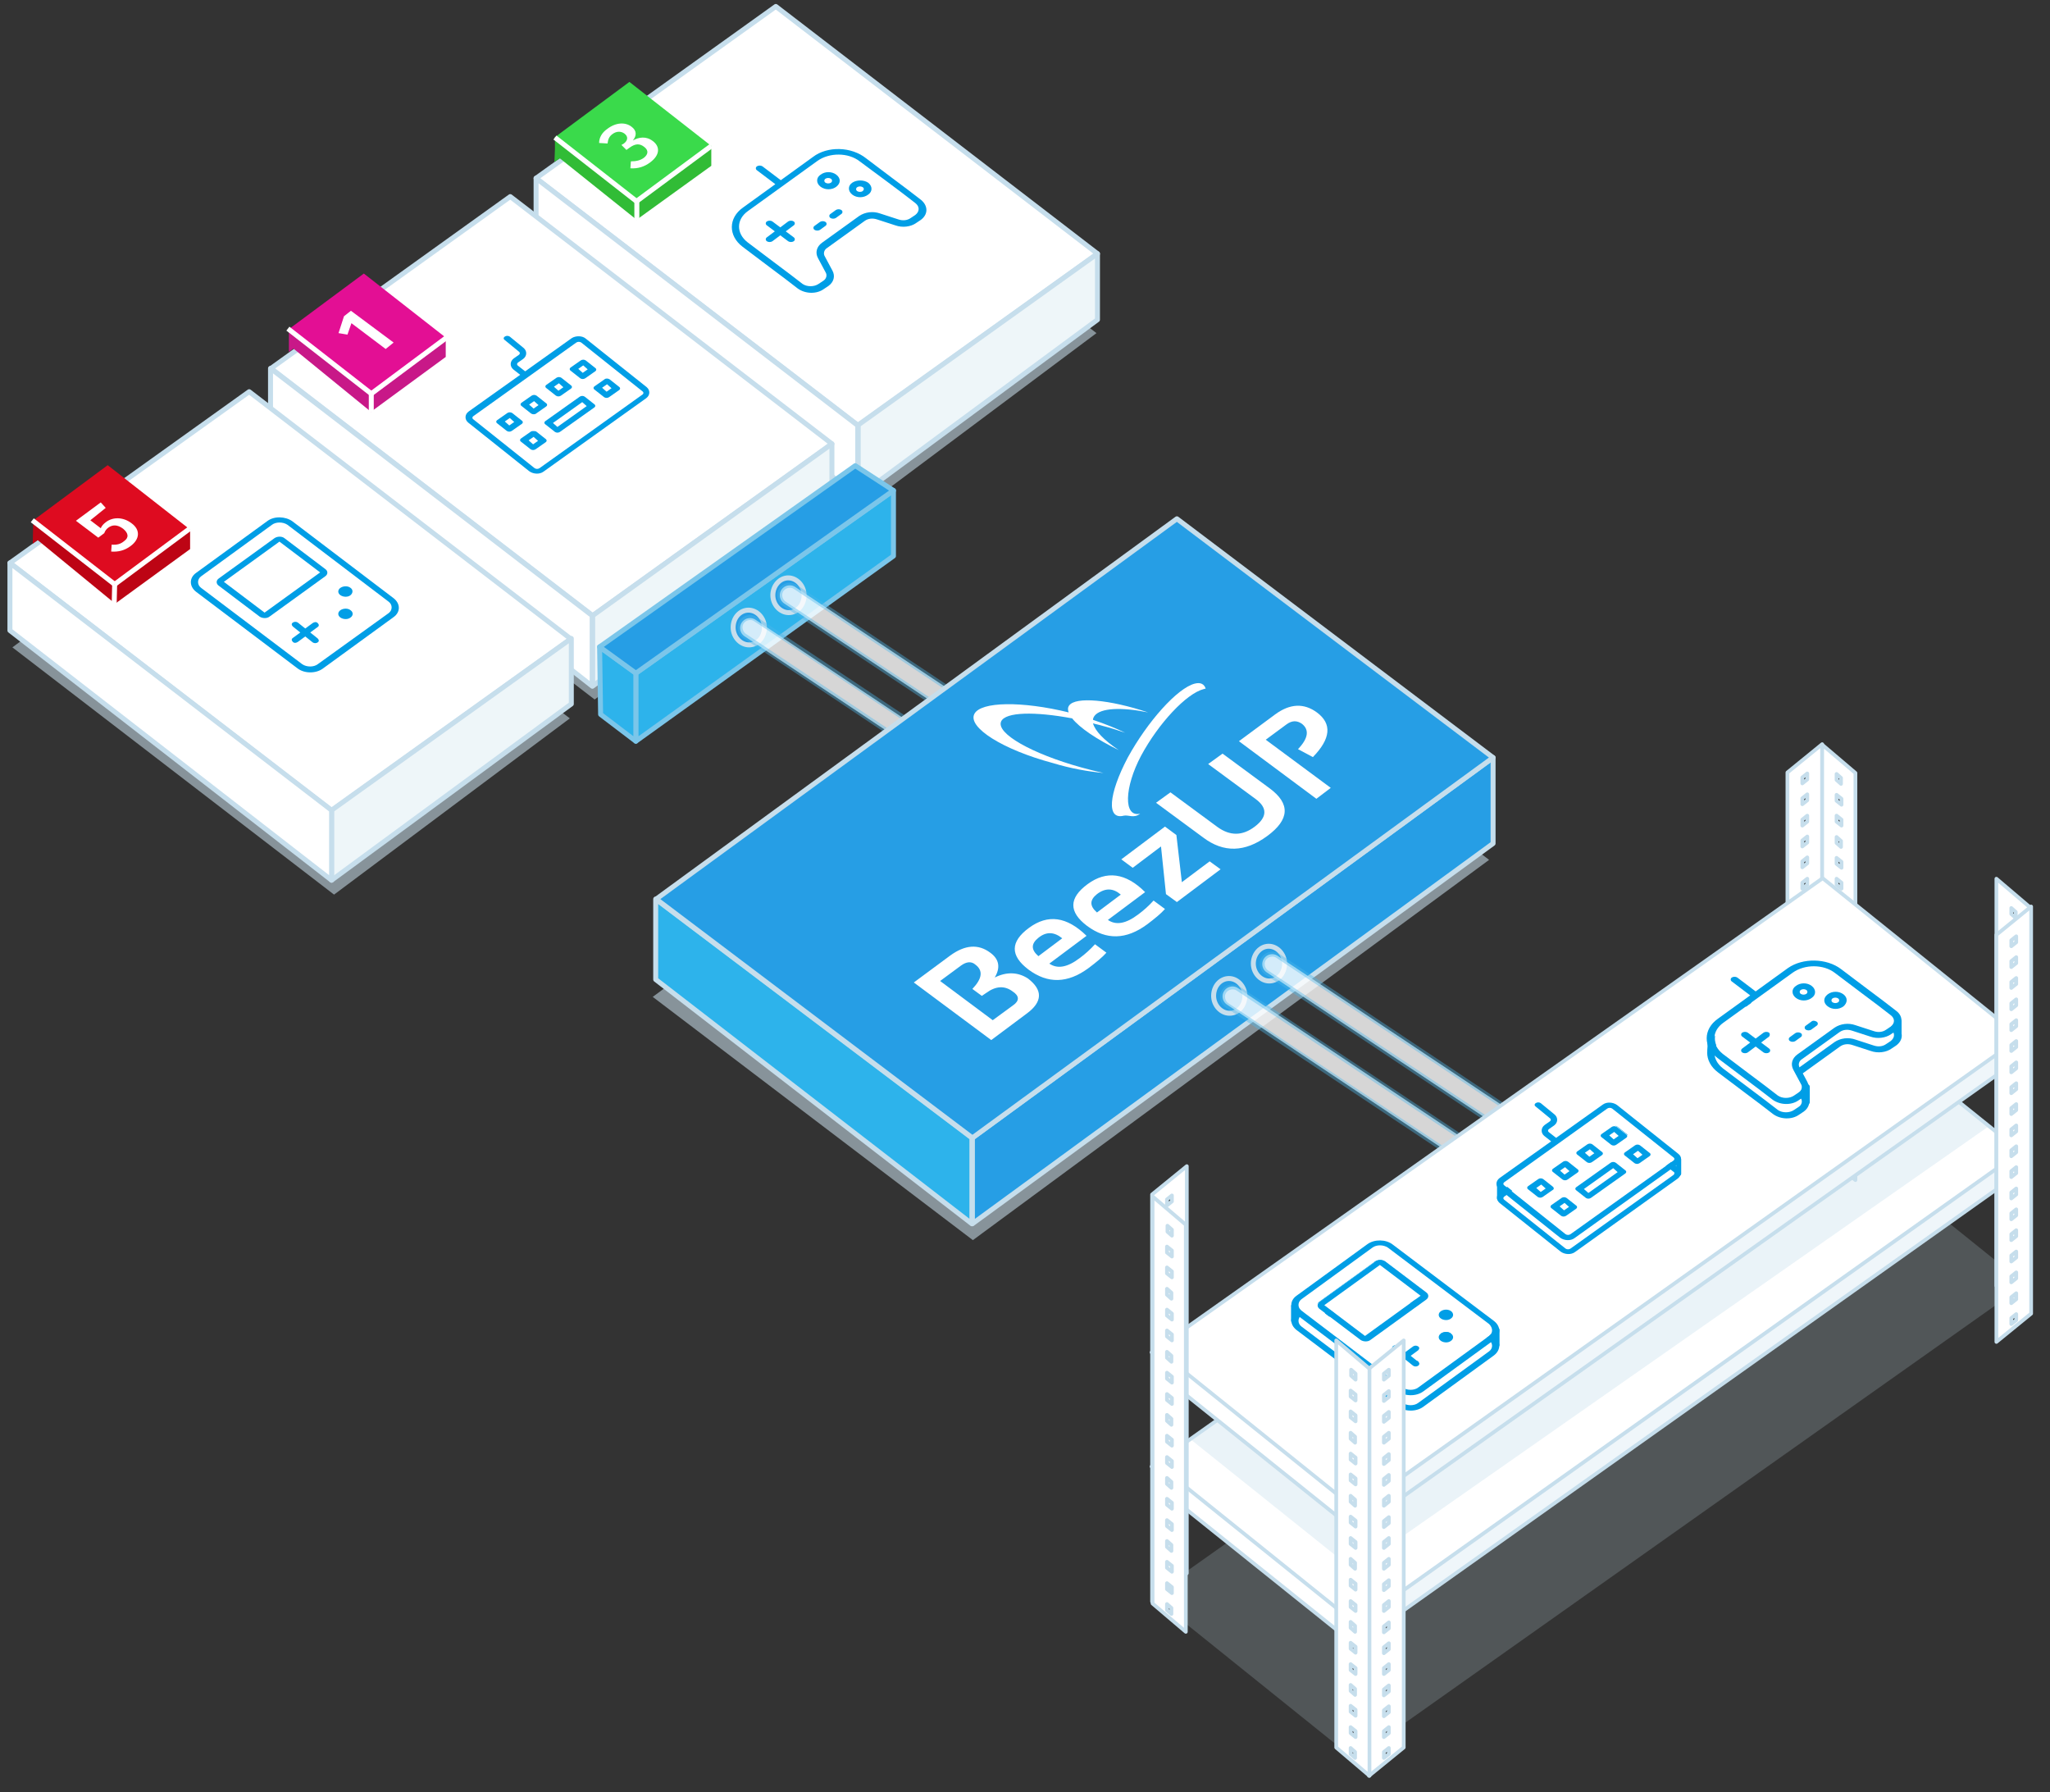 <?xml version="1.0" encoding="utf-8"?>
<!-- Generator: Adobe Illustrator 21.0.2, SVG Export Plug-In . SVG Version: 6.00 Build 0)  -->
<svg version="1.1" id="Calque_1" xmlns="http://www.w3.org/2000/svg" xmlns:xlink="http://www.w3.org/1999/xlink" x="0px" y="0px"
	 viewBox="0 0 413 361" style="enable-background:new 0 0 413 361;" xml:space="preserve">
<rect x="0" y="0" width="413" height="361" fill="#333333" stroke="none"/>
<style type="text/css">
	.st0{opacity:0.54;fill:#D0E6F2;enable-background:new    ;}
	.st1{fill:#FFFFFF;stroke:#C6DEEC;stroke-linecap:round;stroke-linejoin:round;stroke-miterlimit:10;}
	.st2{fill:#EEF6F9;stroke:#C6DEEC;stroke-linecap:round;stroke-linejoin:round;stroke-miterlimit:10;}
	.st3{fill:#009EE6;}
	.st4{fill:#31BC36;}
	.st5{fill:#3ADA4B;}
	.st6{enable-background:new    ;}
	.st7{fill:#FFFFFF;}
	.st8{fill:none;stroke:#FFFFFF;stroke-miterlimit:10;}
	.st9{fill:#C81888;}
	.st10{fill:#E30F94;}
	.st11{fill:#BD0414;}
	.st12{fill:#DE0B20;}
	.st13{fill:#2DB3EB;stroke:#7BC6EA;stroke-linecap:round;stroke-linejoin:round;stroke-miterlimit:10;}
	.st14{fill:#269EE5;stroke:#7BC6EA;stroke-linecap:round;stroke-linejoin:round;stroke-miterlimit:10;}
	.st15{fill:#269EE5;stroke:#C7DEEC;stroke-miterlimit:10;}
	
		.st16{opacity:0.8;fill:none;stroke:#FFFFFF;stroke-width:4;stroke-linecap:round;stroke-linejoin:round;stroke-miterlimit:10;enable-background:new    ;}
	.st17{opacity:0.4;fill:none;stroke:#4BB8EB;stroke-miterlimit:10;enable-background:new    ;}
	.st18{fill:#269EE5;stroke:#C6DEEC;stroke-linecap:round;stroke-linejoin:round;stroke-miterlimit:10;}
	.st19{fill:#2DB3EB;stroke:#C6DEEC;stroke-linecap:round;stroke-linejoin:round;stroke-miterlimit:10;}
	.st20{opacity:0.2;fill:#CCE2EE;enable-background:new    ;}
	.st21{fill:#FFFFFF;stroke:#C6DEEC;stroke-width:0.75;stroke-linecap:round;stroke-linejoin:round;stroke-miterlimit:10;}
	.st22{opacity:0.4;fill:#CCE2EE;enable-background:new    ;}
	.st23{fill:#EFF6FA;stroke:#C6DEEC;stroke-width:0.75;stroke-linecap:round;stroke-linejoin:round;stroke-miterlimit:10;}
	.st24{fill:none;stroke:#009EE6;stroke-linecap:round;stroke-miterlimit:10;}
</style>
<g id="manette_1_">
	<g id="boite3">
		<path class="st0" d="M156.1,17.3l64.8,49.8l-47.5,35.5l-64.8-49.8L156.1,17.3z"/>
		<path class="st1" d="M156.3,1.3l64.8,49.8l-48.2,34.6L108,35.9L156.3,1.3z"/>
		<path class="st2" d="M221.1,51.1l-48.2,34.5V100l48.2-35.6V51.1z"/>
		<path class="st1" d="M108,35.9l64.8,49.8V100L108,49.4V35.9z"/>
	</g>
	<g id="manette">
		<path class="st3" d="M163.8,31.6l-6.5,4.7l-3.7-2.8c-0.3-0.2-0.8-0.2-1.1,0s-0.3,0.6,0,0.8l3.7,2.8l-6.5,4.7c-3,2.1-3,5.7-0.1,7.9
			l5.3,4l3.2,2.4l2.6,2c1.5,1.1,3.8,1.2,5.3,0.1l0.9-0.6c1.1-0.8,1.4-2,0.8-3.1l-1.5-2.8c-0.4-0.6-0.2-1.4,0.5-1.8l7.5-5.4
			c0.7-0.5,1.6-0.6,2.5-0.3l3.7,1.2c1.4,0.5,3.1,0.3,4.2-0.5l0.9-0.6c1.5-1.1,1.5-2.8,0.1-4l-2.6-2l-3.2-2.4l-5.3-4
			C171.5,29.5,166.7,29.4,163.8,31.6z M178.6,36.5l3.2,2.4l2.6,2c0.9,0.7,0.9,1.7,0,2.4l-0.9,0.6c-0.7,0.5-1.6,0.6-2.5,0.3l-3.7-1.2
			c-1.4-0.5-3-0.3-4.2,0.5l-7.5,5.4c-1.1,0.8-1.4,2-0.8,3.1l1.5,2.8c0.4,0.6,0.2,1.4-0.5,1.8l-0.9,0.6c-0.9,0.6-2.3,0.6-3.2,0
			l-2.6-2l-3.2-2.4l-5.3-4c-2.3-1.8-2.3-4.6,0.1-6.3l14-10.1c2.4-1.7,6.2-1.7,8.5,0.1L178.6,36.5z"/>
		<path class="st3" d="M158.8,44.6l-1.6,1.2l-1.6-1.2c-0.3-0.2-0.8-0.2-1.1,0s-0.3,0.6,0,0.8l1.6,1.2l-1.6,1.2
			c-0.3,0.2-0.3,0.6,0,0.8c0.3,0.2,0.8,0.2,1.1,0l1.6-1.2l1.6,1.2c0.3,0.2,0.8,0.2,1.1,0s0.3-0.6,0-0.8l-1.6-1.2l1.6-1.2
			c0.3-0.2,0.3-0.6,0-0.8C159.6,44.4,159.1,44.4,158.8,44.6z"/>
		<path class="st3" d="M168.5,35.2c-0.9-0.7-2.3-0.7-3.2,0c-0.9,0.6-0.9,1.7,0,2.4c0.9,0.7,2.3,0.7,3.2,0S169.4,35.9,168.5,35.2z
			 M167.4,36.8c-0.3,0.2-0.8,0.2-1.1,0s-0.3-0.6,0-0.8c0.3-0.2,0.8-0.2,1.1,0S167.7,36.6,167.4,36.8z"/>
		<path class="st3" d="M171.7,36.8c-0.9,0.6-0.9,1.7,0,2.4c0.9,0.7,2.3,0.7,3.2,0c0.9-0.6,0.9-1.7,0-2.4
			C174,36.2,172.6,36.2,171.7,36.8z M173.8,38.5c-0.3,0.2-0.8,0.2-1.1,0s-0.3-0.6,0-0.8c0.3-0.2,0.8-0.2,1.1,0
			C174.1,37.9,174.1,38.2,173.8,38.5z"/>
		<path class="st3" d="M165.2,44.7l-1.1,0.8c-0.3,0.2-0.3,0.6,0,0.8c0.3,0.2,0.8,0.2,1.1,0l1.1-0.8c0.3-0.2,0.3-0.6,0-0.8
			C166,44.5,165.5,44.5,165.2,44.7z"/>
		<path class="st3" d="M168.4,42.3l-1.1,0.8c-0.3,0.2-0.3,0.6,0,0.8c0.3,0.2,0.8,0.2,1.1,0l1.1-0.8c0.3-0.2,0.3-0.6,0-0.8
			S168.7,42.1,168.4,42.3z"/>
	</g>
	<g id="_x33_">
		<path class="st4" d="M143.3,29.4v4l-15.1,10.9v-3.7L143.3,29.4z"/>
		<polygon class="st4" points="128.3,40.6 111.8,27.7 111.8,30.1 111.7,32.6 112.8,31.9 128.3,44.3 		"/>
		<path class="st5" d="M126.8,16.5l-15.1,11.2l16.5,12.9l15.1-11.2L126.8,16.5z"/>
		<g class="st6">
			<path class="st7" d="M127.2,25.5c1.1,0.8,1.1,1.8,0.3,2.8c1.2-0.7,2.7-0.9,4,0.1c1.5,1.1,1.5,2.8-0.5,4.3c-1.2,0.9-2.5,1.3-4,1.2
				l0.1-1.4c1.1,0,1.9-0.2,2.6-0.7c0.9-0.7,1-1.5,0.1-2.2c-1-0.8-1.9-0.6-2.9,0.1l-0.7,0.5l-1-1l0.5-0.3c0.8-0.6,0.9-1.4,0.1-2
				c-0.7-0.5-1.6-0.5-2.4,0.1c-0.7,0.5-0.9,1.1-1,1.9l-1.7-0.1c0-1.1,0.6-2.1,1.6-2.8C124.1,24.6,126,24.6,127.2,25.5z"/>
		</g>
	</g>
	<line class="st8" x1="111.8" y1="27.7" x2="128.3" y2="40.6"/>
	<line class="st8" x1="128.3" y1="44.3" x2="128.3" y2="40.5"/>
	<line class="st8" x1="143.3" y1="29.4" x2="128.3" y2="40.5"/>
</g>
<g id="calvier">
	<g id="boite1">
		<path class="st0" d="M102.5,55.6l64.8,49.8l-47.5,35.5L55,91.1L102.5,55.6z"/>
		<path class="st1" d="M102.8,39.6l64.8,49.8L119.4,124L54.6,74.2L102.8,39.6z"/>
		<path class="st2" d="M167.6,89.4L119.4,124v14.2l48.2-35.5L167.6,89.4L167.6,89.4z"/>
		<path class="st1" d="M54.5,74.2l64.8,49.8v14.2L54.5,87.5V74.2z"/>
	</g>
	<g id="clavier">
		<path class="st3" d="M115.2,68.1l-9.4,6.7l-1.4-1.1c-0.3-0.2-0.3-0.5,0-0.7l1-0.7c0.8-0.6,0.8-1.6,0.1-2.2l-2.8-2.3
			c-0.3-0.2-0.7-0.2-1,0s-0.3,0.5,0,0.7l2.8,2.3c0.3,0.2,0.3,0.5,0,0.7l-1,0.7c-0.8,0.6-0.8,1.6-0.1,2.2l1.4,1.1l-10.4,7.4
			c-0.8,0.6-0.8,1.6-0.1,2.2l12.3,9.8c0.8,0.6,2.1,0.7,2.9,0.1l20.7-14.8c0.8-0.6,0.8-1.6,0.1-2.2L118,68.2
			C117.3,67.6,116,67.6,115.2,68.1z M129.4,78.8c0.3,0.2,0.3,0.5,0,0.7l-20.7,14.8c-0.3,0.2-0.7,0.2-1,0l-12.3-9.8
			c-0.3-0.2-0.3-0.5,0-0.7L116.1,69c0.3-0.2,0.7-0.2,1,0L129.4,78.8z"/>
		<path class="st3" d="M102.2,83.2l-2,1.4c-0.3,0.2-0.3,0.5,0,0.7l1.9,1.5c0.3,0.2,0.7,0.2,1,0l2-1.4c0.3-0.2,0.3-0.5,0-0.7
			l-1.9-1.5C102.9,83,102.5,83,102.2,83.2z M103.6,85l-1,0.7l-0.9-0.8l1-0.7L103.6,85z"/>
		<path class="st3" d="M108,83.3l2-1.4c0.3-0.2,0.3-0.5,0-0.7l-1.9-1.5c-0.3-0.2-0.7-0.2-1,0l-2,1.4c-0.3,0.2-0.3,0.5,0,0.7l1.9,1.5
			C107.3,83.5,107.8,83.5,108,83.3z M106.6,81.5l1-0.7l0.9,0.8l-1,0.7L106.6,81.5z"/>
		<path class="st3" d="M112.1,76.1l-2,1.4c-0.3,0.2-0.3,0.5,0,0.7l1.9,1.5c0.3,0.2,0.7,0.2,1,0l2-1.4c0.3-0.2,0.3-0.5,0-0.7
			l-1.9-1.5C112.8,75.9,112.4,75.9,112.1,76.1z M113.5,78l-1,0.7l-0.9-0.8l1-0.7L113.5,78z"/>
		<path class="st3" d="M117,72.6l-2,1.4c-0.3,0.2-0.3,0.5,0,0.7l1.9,1.5c0.3,0.2,0.7,0.2,1,0l2-1.4c0.3-0.2,0.3-0.5,0-0.7l-1.9-1.5
			C117.7,72.4,117.3,72.4,117,72.6z M118.4,74.4l-1,0.7l-0.9-0.8l1-0.7L118.4,74.4z"/>
		<path class="st3" d="M107,86.9l-2,1.4c-0.3,0.2-0.3,0.5,0,0.7l1.9,1.5c0.3,0.2,0.7,0.2,1,0l2-1.4c0.3-0.2,0.3-0.5,0-0.7l-1.9-1.5
			C107.7,86.8,107.2,86.8,107,86.9z M108.4,88.8l-1,0.7l-0.9-0.8l1-0.7L108.4,88.8z"/>
		<path class="st3" d="M116.8,79.9l-6.9,4.9c-0.3,0.2-0.3,0.5,0,0.7l1.9,1.5c0.3,0.2,0.7,0.2,1,0l6.9-4.9c0.3-0.2,0.3-0.5,0-0.7
			l-1.9-1.5C117.5,79.7,117.1,79.7,116.8,79.9z M118.2,81.8l-5.9,4.2l-0.9-0.8l5.9-4.2L118.2,81.8z"/>
		<path class="st3" d="M121.8,76.4l-2,1.4c-0.3,0.2-0.3,0.5,0,0.7l1.9,1.5c0.3,0.2,0.7,0.2,1,0l2-1.4c0.3-0.2,0.3-0.5,0-0.7
			l-1.9-1.5C122.5,76.2,122,76.2,121.8,76.4z M123.2,78.2l-1,0.7l-0.9-0.8l1-0.7L123.2,78.2z"/>
	</g>
	<g id="_x31_">
		<path class="st9" d="M89.8,68v3.9l-15,11v-3.7L89.8,68z"/>
		<polygon class="st9" points="74.8,83 74.7,79.2 58.2,66.3 58.2,67 58.2,67 58.2,70.9 59.1,70.2 		"/>
		<path class="st10" d="M73.3,55.1L58.2,66.3l16.5,12.9L89.8,68L73.3,55.1z"/>
		<g class="st6">
			<path class="st7" d="M77.7,70.3l-6.9-5.2L70,67.4l-1.8-0.3l1.1-3.4l1.4-1.1l8.6,6.4L77.7,70.3z"/>
		</g>
	</g>
	<line class="st8" x1="58" y1="66.2" x2="74.8" y2="79.3"/>
	<line class="st8" x1="74.8" y1="83" x2="74.8" y2="79.3"/>
	<line class="st8" x1="90.1" y1="67.9" x2="74.8" y2="79.3"/>
</g>
<g id="gamebay">
	<g id="boite5">
		<path class="st0" d="M50,94.9l64.8,49.8l-47.5,35.5L2.5,130.4L50,94.9z"/>
		<path class="st1" d="M50.2,78.9l64.8,49.8l-48.2,34.6L2,113.4L50.2,78.9z"/>
		<path class="st2" d="M115.1,128.6l-48.3,34.6v14.1l48.3-35.5V128.6z"/>
		<path class="st1" d="M2,113.4l64.8,49.8v14.1L2,127V113.4z"/>
	</g>
	<g id="GB">
		<path class="st3" d="M53.8,105l-14.3,10.4c-1.4,1-1.4,2.7,0,3.8l20.4,15.4c1.4,1.1,3.7,1.1,5.1,0.1l14.3-10.4c1.4-1,1.4-2.7,0-3.8
			L58.9,105C57.5,104,55.2,103.9,53.8,105z M78.3,121.2c0.8,0.6,0.8,1.7,0,2.3L64,133.8c-0.8,0.6-2.2,0.6-3.1,0l-20.4-15.4
			c-0.8-0.6-0.8-1.7,0-2.3l14.3-10.4c0.8-0.6,2.2-0.6,3.1,0L78.3,121.2z"/>
		<path class="st3" d="M55.3,108.4l-11.2,8.1c-0.6,0.4-0.6,1.1,0,1.5l8.2,6.2c0.6,0.4,1.5,0.4,2,0l11.2-8.1c0.6-0.4,0.6-1.1,0-1.5
			l-8.2-6.2C56.8,108,55.9,108,55.3,108.4z M64.5,115.3l-11.2,8.1l-8.2-6.2l11.2-8.1L64.5,115.3z"/>
		<path class="st3" d="M63,125.5l-1.5,1.1l-1.5-1.2c-0.3-0.2-0.7-0.2-1,0s-0.3,0.5,0,0.8l1.5,1.2l-1.5,1.1c-0.3,0.2-0.3,0.5,0,0.8
			s0.7,0.2,1,0l1.5-1.1l1.5,1.2c0.3,0.2,0.7,0.2,1,0s0.3-0.5,0-0.8l-1.5-1.2l1.5-1.1c0.3-0.2,0.3-0.5,0-0.8S63.3,125.3,63,125.5z"/>
		<path class="st3" d="M68.6,122.9c-0.6,0.4-0.6,1.1,0,1.5s1.5,0.4,2,0c0.6-0.4,0.6-1.1,0-1.5C70.1,122.5,69.2,122.5,68.6,122.9z"/>
		<path class="st3" d="M68.6,118.4c-0.6,0.4-0.6,1.1,0,1.5s1.5,0.4,2,0s0.6-1.1,0-1.5C70.1,118,69.2,118,68.6,118.4z"/>
	</g>
	<g id="_x35_">
		<path class="st11" d="M38.3,106.6v4l-15.1,11v-3.8L38.3,106.6z"/>
		<polygon class="st11" points="23.2,117.8 6.7,104.9 6.6,109.5 7.6,108.8 23.2,121.6 		"/>
		<path class="st12" d="M21.7,93.7L6.6,104.9l16.5,12.9l15.1-11.2L21.7,93.7z"/>
	</g>
	<g class="st6">
		<path class="st7" d="M18.2,104.8l2.1,1.6c0.2-0.5,0.6-0.9,1-1.2c1.4-1.1,3.5-1.1,5.2,0.2c1.8,1.3,1.7,3.2-0.2,4.6
			c-1.2,0.9-2.5,1.2-3.9,1.1l0.1-1.4c1,0.1,1.8-0.1,2.5-0.7c1-0.7,0.9-1.6-0.2-2.5c-1.2-0.9-2.2-0.8-3-0.2c-0.4,0.3-0.6,0.6-0.8,1.1
			l-1.2,0.9l-4.5-3.4l5-3.7l1,1.1L18.2,104.8z"/>
	</g>
	<line class="st8" x1="6.5" y1="104.8" x2="23.1" y2="117.7"/>
	<line class="st8" x1="23" y1="121.7" x2="23.1" y2="117.7"/>
	<line class="st8" x1="38.2" y1="106.5" x2="23.1" y2="117.7"/>
</g>
<g id="presse_1_">
	<g id="presse">
		<path class="st13" d="M180,98.8l-51.9,36.8v13.7L180,112V98.8z"/>
		<path class="st13" d="M120.8,130.3l7.3,5.3v13.7l-7.1-5.4L120.8,130.3z"/>
		<path class="st14" d="M172.3,93.8l7.7,5l-51.9,36.8l-7.3-5.3L172.3,93.8z"/>
	</g>
	<path class="st15" d="M150.8,122.9c1.7,0,3.2,1.6,3.2,3.5s-1.3,3.5-3.1,3.5c-1.7,0-3.2-1.6-3.2-3.5
		C147.7,124.4,149.1,122.9,150.8,122.9z"/>
	<path class="st15" d="M158.8,116.4c1.7,0,3.2,1.6,3.2,3.5s-1.3,3.5-3.1,3.5c-1.7,0-3.2-1.6-3.2-3.5S157.1,116.4,158.8,116.4z"/>
</g>
<g id="tuyau2_1_">
	<g id="tuyau_1_">
		<g id="_x32__1_">
			<line class="st16" x1="151.1" y1="126.5" x2="210" y2="165.7"/>
			<path class="st17" d="M210,167.7c-0.4,0-0.8-0.1-1.1-0.3L150,128.1c-0.9-0.6-1.2-1.9-0.6-2.8c0.6-0.9,1.9-1.2,2.8-0.6l58.9,39.2
				c0.9,0.6,1.2,1.9,0.6,2.8C211.3,167.4,210.6,167.7,210,167.7z"/>
		</g>
		<g id="_x31__1_">
			<line class="st16" x1="159.1" y1="119.9" x2="218" y2="159.1"/>
			<path class="st17" d="M218,161.1c-0.4,0-0.8-0.1-1.1-0.3L158,121.6c-0.9-0.6-1.2-1.9-0.6-2.8c0.6-0.9,1.9-1.2,2.8-0.6l58.9,39.2
				c0.9,0.6,1.2,1.9,0.6,2.8C219.3,160.8,218.6,161.1,218,161.1z"/>
		</g>
	</g>
</g>
<g id="beezup">
	<g id="boite-beezup">
		<path id="shade" class="st0" d="M235.5,124.2l64.5,49l-104,76.6l-64.5-49L235.5,124.2z"/>
		<path class="st18" d="M300.8,152.6l-104.9,76.6v17.3l104.9-76.6V152.6z"/>
		<path class="st19" d="M132.1,181.1l63.7,48.1v17.3l-63.7-49.2V181.1z"/>
		<path class="st18" d="M237.1,104.5l63.7,48.1l-104.9,76.6l-63.7-48.1L237.1,104.5z"/>
		<path class="st15" d="M247.6,197.1c1.7,0,3.2,1.6,3.2,3.5s-1.3,3.5-3.1,3.5c-1.7,0-3.2-1.6-3.2-3.5
			C244.5,198.6,245.9,197.1,247.6,197.1z"/>
		<path class="st15" d="M255.6,190.6c1.7,0,3.2,1.6,3.2,3.5s-1.3,3.5-3.1,3.5c-1.7,0-3.2-1.6-3.2-3.5
			C252.5,192.2,253.9,190.6,255.6,190.6z"/>
	</g>
	<g id="logo">
		<path class="st7" d="M240.7,137.7c-3.5,0.9-9.5,7.6-13.5,14.9c-3.9,7.4-4.3,12.6-0.8,11.7c1-0.2,2,0.6,3.3-0.4
			c-3.4,0.8-3.2-5.3,0.2-11.7c3.5-6.5,9.1-12.5,12.6-13.4c0.1,0,0.3-0.1,0.4-0.1C242.6,137.8,241.9,137.4,240.7,137.7z"/>
		<path class="st7" d="M222.3,155.7c-1.4-0.3-2.9-0.7-4.4-1.1c-10.1-2.8-17.3-6.9-16.2-9.3c0.9-1.9,6.8-2,14.3-0.6
			c1.5,1.9,4.9,4.2,9.4,6.4c-3-2-4.8-3.9-5.2-5.4c0.6,0.2,1.3,0.3,1.9,0.5c1.6,0.4,3.1,0.9,4.6,1.4c-1.9-0.9-4.1-1.8-6.5-2.6
			c0-0.3,0.1-0.5,0.3-0.8c1.2-1.6,5.4-1.8,10.8-0.7c-7.8-2.6-14.6-3.2-15.9-1.4c-0.3,0.4-0.3,0.9-0.1,1.4c-9.4-2.3-17.7-2.2-19,0.3
			c-1.4,2.7,5.7,7.2,15.8,9.9C215.7,154.8,219.2,155.4,222.3,155.7z"/>
		<path class="st7" d="M200.4,196.9c1.2-2,0.9-3.7-0.9-5c-2.4-1.8-5.1-1.6-8.1,0.6l-7.3,5.4l15.6,11.6l7.1-5.3
			c3.3-2.4,3.3-4.8,0.3-7.1C205.1,195.8,202.8,195.7,200.4,196.9z M204.1,202.5l-4.1,3l-10.6-7.9l4.2-3.1c1.1-0.8,2.1-0.9,2.9-0.2
			c1.6,1.2,1.4,2.8-0.6,4.9l1.9,1.4l0.9-0.6c1.9-1.4,3.7-1.5,5.3-0.3C205.4,200.6,205.4,201.6,204.1,202.5z"/>
		<path class="st7" d="M207.3,186.9c-3.8,2.8-3.8,5.6-0.1,8.4c3.9,2.9,7.9,2.8,12.1-0.3c1.6-1.2,2.8-2.2,3.6-3.1l-2.3-1.7
			c-0.9,1-2,2-3.1,2.8c-2.5,1.9-4.5,2.2-6.1,1.1l7.5-5.6C214.9,184.6,211.1,184.1,207.3,186.9z M214,189l-4.8,3.6
			c-1.5-1.3-1.5-2.5,0-3.7C210.8,187.6,212.4,187.7,214,189z"/>
		<path class="st7" d="M219.1,178.1c-3.8,2.8-3.8,5.6-0.1,8.4c3.9,2.9,7.9,2.8,12.1-0.3c1.6-1.2,2.8-2.2,3.6-3.1l-2.3-1.7
			c-0.9,1-2,2-3.1,2.8c-2.5,1.9-4.5,2.2-6.1,1.1l7.5-5.6C226.8,175.8,222.9,175.3,219.1,178.1z M225.8,180.2l-4.8,3.6
			c-1.5-1.3-1.5-2.5,0-3.7C222.7,178.8,224.3,178.9,225.8,180.2z"/>
		<path class="st7" d="M228.2,174.8l5.7-4.3l1,9.6l2.2,1.6l8.8-6.6l-2.2-1.6l-5.6,4.2l-1.1-9.5l-2.3-1.7l-8.8,6.6L228.2,174.8z"/>
		<path class="st7" d="M242.4,168.7l-9.5-7l2.9-2.1l9.5,7c2.5,1.8,5,1.8,7.5-0.1c2.5-1.9,2.6-3.8,0.1-5.6l-9.5-7l2.9-2.1l9.5,7
			c4.2,3.1,4,6.3-0.5,9.6C250.8,171.7,246.5,171.8,242.4,168.7z"/>
		<path class="st7" d="M265.2,160.9l-15.6-11.6l7.3-5.4c3-2.2,5.8-2.3,8.4-0.4c3.1,2.3,2.8,5.3-0.8,9l-3-1.6
			c2.1-2.2,2.3-3.9,0.8-5.1c-1-0.7-2-0.7-3.1,0.1L255,149l13.1,9.7L265.2,160.9z"/>
	</g>
</g>
<g id="tuyau1">
	<g id="tuyau">
		<g id="_x32_">
			<line class="st16" x1="248.3" y1="200.7" x2="307.2" y2="240"/>
			<path class="st17" d="M307.2,242c-0.4,0-0.8-0.1-1.1-0.3l-58.9-39.2c-0.9-0.6-1.2-1.9-0.6-2.8c0.6-0.9,1.9-1.2,2.8-0.6l58.9,39.2
				c0.9,0.6,1.2,1.9,0.6,2.8C308.5,241.7,307.9,242,307.2,242z"/>
		</g>
		<g id="_x31__2_">
			<line class="st16" x1="256.3" y1="194.2" x2="315.2" y2="233.4"/>
			<path class="st17" d="M315.2,235.4c-0.4,0-0.8-0.1-1.1-0.3l-58.9-39.2c-0.9-0.6-1.2-1.9-0.6-2.8c0.6-0.9,1.9-1.2,2.8-0.6
				l58.9,39.2c0.9,0.6,1.2,1.9,0.6,2.8C316.5,235.1,315.9,235.4,315.2,235.4z"/>
		</g>
	</g>
</g>
<g id="etagère_1_">
	<path id="shade_2_" class="st20" d="M367.2,225.9l40.8,32.8l-135.2,95.6L232,321.5L367.2,225.9z"/>
	<path id="bas" class="st21" d="M367.2,199.9l40.8,32.8l-135.2,95.6L232,295.4L367.2,199.9z"/>
	<path id="shade_1_" class="st22" d="M360.1,193.9l40.8,32.8l-128.1,89.6l-33.1-26.5l9.5-6.8l-6.8-6.2L360.1,193.9z"/>
	<path id="cote-bas-long" class="st23" d="M407.3,231.8l-134.5,95.6l-0.2,4.2l134.5-95.5L407.3,231.8z"/>
	<path id="cote-bas" class="st21" d="M232.8,294.6l40.8,32.8l-0.2,4.2l-40.8-32.7L232.8,294.6z"/>
	<path id="poteau-haute" class="st21" d="M360.1,237.6v-82l7-5.7v82L360.1,237.6z M363.1,234l1-0.8V232l-1,0.8V234z M364.1,155.8
		l-1,0.8v1.2l1-0.8V155.8z M364.1,160l-1,0.8v1.2l1-0.8V160z M364.1,164.3l-1,0.8v1.2l1-0.8V164.3z M363.1,169.3v1.2l1-0.8v-1.2
		L363.1,169.3z M364.1,172.7l-1,0.8v1.2l1-0.8V172.7z M364.1,177l-1,0.8v1.2l1-0.8V177z M363.1,182v1.2l1-0.8v-1.2L363.1,182z
		 M364.1,185.4l-1,0.8v1.2l1-0.8V185.4z M364.1,189.7l-1,0.8v1.2l1-0.8V189.7z M363.1,194.7v1.2l1-0.8v-1.2L363.1,194.7z
		 M364.1,198.2l-1,0.8v1.2l1-0.8V198.2z M364.1,202.4l-1,0.8v1.2l1-0.8V202.4z M363.1,207.4v1.2l1-0.8v-1.2L363.1,207.4z
		 M364.1,210.9l-1,0.8v1.2l1-0.8V210.9z M364.1,215.1l-1,0.8v1.2l1-0.8V215.1z M363.1,220.1v1.2l1-0.8v-1.2L363.1,220.1z
		 M364.1,223.6l-1,0.8v1.2l1-0.8V223.6z M364.1,227.8l-1,0.8v1.2l1-0.8V227.8z"/>
	<path id="poteau-haut" class="st21" d="M367.1,232v-82l6.7,5.7v82L367.1,232z M370,233.3l0.9,0.8v-1.2l-0.9-0.8V233.3z
		 M370.9,156.7l-0.9-0.8v1.2l0.9,0.8V156.7z M371,160.9l-1-0.8v1.2l1,0.8V160.9z M371,165.1l-1-0.8v1.2l1,0.8V165.1z M370,168.6v1.2
		l0.9,0.8v-1.2L370,168.6z M371,173.6l-1-0.8v1.2l1,0.8V173.6z M371,177.8l-1-0.8v1.2l1,0.8V177.8z M370,181.3v1.2l0.9,0.8v-1.2
		L370,181.3z M371,186.3l-1-0.8v1.2l1,0.8V186.3z M371,190.6l-1-0.8v1.2l1,0.8V190.6z M370,194v1.2l0.9,0.8v-1.2L370,194z M371,199
		l-1-0.8v1.2l1,0.8V199z M371,203.3l-1-0.8v1.2l1,0.8V203.3z M370,206.7v1.2l0.9,0.8v-1.2L370,206.7z M371,211.7l-1-0.8v1.2l1,0.8
		V211.7z M371,216l-1-0.8v1.2l1,0.8V216z M370,219.4v1.2l0.9,0.8v-1.2L370,219.4z M371,224.4l-1-0.8v1.2l1,0.8V224.4z M371,228.7
		l-1-0.8v1.2l1,0.8V228.7z"/>
	<path id="haut1" class="st21" d="M367.2,176.9l40.8,32.8l-135.2,95.6L232,272.4L367.2,176.9z"/>
	<path id="haut2" class="st23" d="M407.3,208.8l-134.5,95.6l-0.2,4.2l134.5-95.5L407.3,208.8z"/>
	<path id="cote-haut" class="st21" d="M232.8,271.6l40.8,32.8l-0.2,4.2l-40.8-32.7L232.8,271.6z"/>
	<path id="poteau-gauche_1_" class="st21" d="M232.1,322.6v-82l7-5.7v82L232.1,322.6z M235.1,319l1-0.8V317l-1,0.8V319z
		 M236.1,240.8l-1,0.8v1.2l1-0.8V240.8z M236.1,245l-1,0.8v1.2l1-0.8V245z M236.1,249.3l-1,0.8v1.2l1-0.8V249.3z M235.1,254.3v1.2
		l1-0.8v-1.2L235.1,254.3z M236.1,257.7l-1,0.8v1.2l1-0.8V257.7z M236.1,262l-1,0.8v1.2l1-0.8V262z M235.1,267v1.2l1-0.8v-1.2
		L235.1,267z M236.1,270.4l-1,0.8v1.2l1-0.8V270.4z M236.1,274.7l-1,0.8v1.2l1-0.8V274.7z M235.1,279.7v1.2l1-0.8v-1.2L235.1,279.7z
		 M236.1,283.2l-1,0.8v1.2l1-0.8V283.2z M236.1,287.4l-1,0.8v1.2l1-0.8V287.4z M235.1,292.4v1.2l1-0.8v-1.2L235.1,292.4z
		 M236.1,295.9l-1,0.8v1.2l1-0.8V295.9z M236.1,300.1l-1,0.8v1.2l1-0.8V300.1z M235.1,305.1v1.2l1-0.8v-1.2L235.1,305.1z
		 M236.1,308.6l-1,0.8v1.2l1-0.8V308.6z M236.1,312.8l-1,0.8v1.2l1-0.8V312.8z"/>
	<path id="poteau-gauche" class="st21" d="M232.2,323v-82l6.7,5.7v82L232.2,323z M235.1,324.3l0.9,0.8v-1.2l-0.9-0.8V324.3z
		 M236.1,247.7l-0.9-0.8v1.2l0.9,0.8V247.7z M236.1,251.9l-1-0.8v1.2l1,0.8V251.9z M236.1,256.1l-1-0.8v1.2l1,0.8V256.1z
		 M235.1,259.6v1.2l0.9,0.8v-1.2L235.1,259.6z M236.1,264.6l-1-0.8v1.2l1,0.8V264.6z M236.1,268.8l-1-0.8v1.2l1,0.8V268.8z
		 M235.1,272.3v1.2l0.9,0.8v-1.2L235.1,272.3z M236.1,277.3l-1-0.8v1.2l1,0.8V277.3z M236.1,281.6l-1-0.8v1.2l1,0.8V281.6z
		 M235.1,285v1.2l0.9,0.8v-1.2L235.1,285z M236.1,290l-1-0.8v1.2l1,0.8V290z M236.1,294.3l-1-0.8v1.2l1,0.8V294.3z M235.1,297.7v1.2
		l0.9,0.8v-1.2L235.1,297.7z M236.1,302.7l-1-0.8v1.2l1,0.8V302.7z M236.1,307l-1-0.8v1.2l1,0.8V307z M235.1,310.4v1.2l0.9,0.8v-1.2
		L235.1,310.4z M236.1,315.4l-1-0.8v1.2l1,0.8V315.4z M236.1,319.7l-1-0.8v1.2l1,0.8V319.7z"/>
	<path id="poteau-droite" class="st21" d="M402.2,259v-82l6.7,5.7v82L402.2,259z M405.1,260.3l0.9,0.8v-1.2l-0.9-0.8V260.3z
		 M406.1,183.7l-0.9-0.8v1.2l0.9,0.8V183.7z M406.1,187.9l-1-0.8v1.2l1,0.8V187.9z M406.1,192.1l-1-0.8v1.2l1,0.8V192.1z
		 M405.1,195.6v1.2l0.9,0.8v-1.2L405.1,195.6z M406.1,200.6l-1-0.8v1.2l1,0.8V200.6z M406.1,204.8l-1-0.8v1.2l1,0.8V204.8z
		 M405.1,208.3v1.2l0.9,0.8v-1.2L405.1,208.3z M406.1,213.3l-1-0.8v1.2l1,0.8V213.3z M406.1,217.6l-1-0.8v1.2l1,0.8V217.6z
		 M405.1,221v1.2l0.9,0.8v-1.2L405.1,221z M406.1,226l-1-0.8v1.2l1,0.8V226z M406.1,230.3l-1-0.8v1.2l1,0.8V230.3z M405.1,233.7v1.2
		l0.9,0.8v-1.2L405.1,233.7z M406.1,238.7l-1-0.8v1.2l1,0.8V238.7z M406.1,243l-1-0.8v1.2l1,0.8V243z M405.1,246.4v1.2l0.9,0.8v-1.2
		L405.1,246.4z M406.1,251.4l-1-0.8v1.2l1,0.8V251.4z M406.1,255.7l-1-0.8v1.2l1,0.8V255.7z"/>
	<path id="poteau-droite_1_" class="st21" d="M402.2,270.3v-82l7-5.7v82L402.2,270.3z M405.2,266.7l1-0.8v-1.2l-1,0.8V266.7z
		 M406.2,188.6l-1,0.8v1.2l1-0.8V188.6z M406.2,192.8l-1,0.8v1.2l1-0.8V192.8z M406.2,197l-1,0.8v1.2l1-0.8V197z M405.2,202.1v1.2
		l1-0.8v-1.2L405.2,202.1z M406.2,205.5l-1,0.8v1.2l1-0.8V205.5z M406.2,209.7l-1,0.8v1.2l1-0.8V209.7z M405.2,214.8v1.2l1-0.8V214
		L405.2,214.8z M406.2,218.2l-1,0.8v1.2l1-0.8V218.2z M406.2,222.4l-1,0.8v1.2l1-0.8V222.4z M405.2,227.5v1.2l1-0.8v-1.2
		L405.2,227.5z M406.2,230.9l-1,0.8v1.2l1-0.8V230.9z M406.2,235.1l-1,0.8v1.2l1-0.8V235.1z M405.2,240.2v1.2l1-0.8v-1.2
		L405.2,240.2z M406.2,243.6l-1,0.8v1.2l1-0.8V243.6z M406.2,247.8l-1,0.8v1.2l1-0.8V247.8z M405.2,252.9v1.2l1-0.8v-1.2
		L405.2,252.9z M406.2,256.3l-1,0.8v1.2l1-0.8V256.3z M406.2,260.5l-1,0.8v1.2l1-0.8V260.5z"/>
	<g id="objet">
		<g id="manette_3_">
			<g id="manette_2_">
				<path class="st3" d="M360.3,197.9l-6.5,4.7l-1.4-0.9c-0.3-0.2-0.8-0.2-1.1,0c-0.3,0.2-0.3,0.6,0,0.8l1.4,0.9l-6.5,4.7
					c-3,2.1-3,5.7-0.1,7.9l5.3,4l3.2,2.4l2.6,2c1.5,1.1,3.8,1.2,5.3,0.1l0.9-0.6c1.1-0.8,1.4-2,0.8-3.1l-1.5-2.8
					c-0.4-0.6-0.2-1.4,0.5-1.8l7.5-5.4c0.7-0.5,1.6-0.6,2.5-0.3l3.7,1.2c1.4,0.5,3.1,0.3,4.2-0.5l0.9-0.6c1.5-1.1,1.5-2.8,0.1-4
					l-2.6-2l-3.2-2.4l-5.3-4C368,195.9,363.3,195.8,360.3,197.9z M375.1,202.9l3.2,2.4l2.6,2c0.9,0.7,0.9,1.7,0,2.4l-0.9,0.6
					c-0.7,0.5-1.6,0.6-2.5,0.3l-3.7-1.2c-1.4-0.5-3-0.3-4.2,0.5l-7.5,5.4c-1.1,0.8-1.4,2-0.8,3.1l1.5,2.8c0.4,0.6,0.2,1.4-0.5,1.8
					l-0.9,0.6c-0.9,0.6-2.3,0.6-3.2,0l-2.6-2l-3.2-2.4l-5.3-4c-2.3-1.8-2.3-4.6,0.1-6.3l14-10.1c2.4-1.7,6.2-1.7,8.5,0.1
					L375.1,202.9z"/>
			</g>
			<g>
				<path class="st7" d="M362.9,199.4c-0.3,0.2-0.3,0.6,0,0.8s0.8,0.2,1.1,0s0.3-0.6,0-0.8C363.6,199.2,363.2,199.2,362.9,199.4z"/>
				<path class="st7" d="M369.2,201.1c-0.3,0.2-0.3,0.6,0,0.8s0.8,0.2,1.1,0c0.3-0.2,0.3-0.6,0-0.8
					C370,200.9,369.5,200.9,369.2,201.1z"/>
				<path class="st7" d="M380.9,204.4l-2.6-2l-3.2-2.4l-5.3-4c-2.3-1.8-6.1-1.8-8.5-0.1l-14,10.1c-2.4,1.7-2.4,4.6-0.1,6.3l5.3,4
					l3.2,2.4l2.6,2c0.9,0.7,2.3,0.7,3.2,0l0.9-0.6c0.7-0.5,0.9-1.2,0.5-1.8l-1.5-2.8c-0.6-1.1-0.3-2.3,0.8-3.1l7.5-5.4
					c1.1-0.8,2.7-1,4.2-0.5l3.7,1.2c0.9,0.3,1.8,0.2,2.5-0.3l0.9-0.6C381.8,206.2,381.8,205.1,380.9,204.4z M356.3,211.2
					c0.3,0.2,0.3,0.6,0,0.8s-0.8,0.2-1.1,0l-1.6-1.2L352,212c-0.3,0.2-0.8,0.2-1.1,0s-0.3-0.6,0-0.8l1.6-1.2l-1.6-1.2
					c-0.3-0.2-0.3-0.6,0-0.8s0.8-0.2,1.1,0l1.6,1.2l1.6-1.2c0.3-0.2,0.8-0.2,1.1,0c0.3,0.2,0.3,0.6,0,0.8l-1.6,1.2L356.3,211.2z
					 M362.7,208.9l-1.1,0.8c-0.3,0.2-0.8,0.2-1.1,0c-0.3-0.2-0.3-0.6,0-0.8l1.1-0.8c0.3-0.2,0.8-0.2,1.1,0
					C363,208.3,363,208.7,362.7,208.9z M361.8,201c-0.9-0.7-0.9-1.7,0-2.4c0.9-0.6,2.3-0.6,3.2,0c0.9,0.7,0.9,1.7,0,2.4
					S362.7,201.6,361.8,201z M366,206.6l-1.1,0.8c-0.3,0.2-0.8,0.2-1.1,0c-0.3-0.2-0.3-0.6,0-0.8l1.1-0.8c0.3-0.2,0.8-0.2,1.1,0
					C366.3,206,366.3,206.4,366,206.6z M371.4,202.7c-0.9,0.6-2.3,0.6-3.2,0c-0.9-0.7-0.9-1.7,0-2.4s2.3-0.6,3.2,0
					C372.3,201,372.2,202,371.4,202.7z"/>
				<path class="st3" d="M382,203.6l-2.6-2l-3.2-2.4l-5.3-4c-2.9-2.2-7.7-2.3-10.7-0.2l-6.5,4.7l-3.7-2.8c-0.3-0.2-0.8-0.2-1.1,0
					c-0.3,0.2-0.3,0.6,0,0.8l3.7,2.8l-6.5,4.7c-3,2.1-3,5.7-0.1,7.9l5.3,4l3.2,2.4l2.6,2c1.5,1.1,3.8,1.2,5.3,0.1l0.9-0.6
					c1.1-0.8,1.4-2,0.8-3.1l-1.5-2.8c-0.4-0.6-0.2-1.4,0.5-1.8l7.5-5.4c0.7-0.5,1.6-0.6,2.5-0.3l3.7,1.2c1.4,0.5,3.1,0.3,4.2-0.5
					l0.9-0.6C383.4,206.5,383.5,204.7,382,203.6z M380.9,206.8l-0.9,0.6c-0.7,0.5-1.6,0.6-2.5,0.3l-3.7-1.2c-1.4-0.5-3-0.3-4.2,0.5
					l-7.5,5.4c-1.1,0.8-1.4,2-0.8,3.1l1.5,2.8c0.4,0.6,0.2,1.4-0.5,1.8l-0.9,0.6c-0.9,0.6-2.3,0.6-3.2,0l-2.6-2l-3.2-2.4l-5.3-4
					c-2.3-1.8-2.3-4.6,0.1-6.3l14-10.1c2.4-1.7,6.2-1.7,8.5,0.1l5.3,4l3.2,2.4l2.6,2C381.8,205.1,381.8,206.1,380.9,206.8z"/>
				<path class="st3" d="M356.4,208c-0.3-0.2-0.8-0.2-1.1,0l-1.6,1.2l-1.6-1.2c-0.3-0.2-0.8-0.2-1.1,0c-0.3,0.2-0.3,0.6,0,0.8
					l1.6,1.2l-1.6,1.2c-0.3,0.2-0.3,0.6,0,0.8s0.8,0.2,1.1,0l1.6-1.2l1.6,1.2c0.3,0.2,0.8,0.2,1.1,0c0.3-0.2,0.3-0.6,0-0.8l-1.6-1.2
					l1.6-1.2C356.6,208.6,356.6,208.2,356.4,208z"/>
				<path class="st3" d="M365,198.6c-0.9-0.7-2.3-0.7-3.2,0c-0.9,0.6-0.9,1.7,0,2.4s2.3,0.7,3.2,0
					C365.9,200.4,365.9,199.3,365,198.6z M363.9,200.2c-0.3,0.2-0.8,0.2-1.1,0c-0.3-0.2-0.3-0.6,0-0.8s0.8-0.2,1.1,0
					C364.2,199.6,364.2,200,363.9,200.2z"/>
				<path class="st3" d="M371.4,200.3c-0.9-0.7-2.3-0.7-3.2,0s-0.9,1.7,0,2.4s2.3,0.7,3.2,0C372.2,202,372.3,201,371.4,200.3z
					 M370.3,201.9c-0.3,0.2-0.8,0.2-1.1,0c-0.3-0.2-0.3-0.6,0-0.8s0.8-0.2,1.1,0C370.6,201.3,370.6,201.7,370.3,201.9z"/>
				<path class="st3" d="M361.7,208.1l-1.1,0.8c-0.3,0.2-0.3,0.6,0,0.8s0.8,0.2,1.1,0l1.1-0.8c0.3-0.2,0.3-0.6,0-0.8
					C362.5,207.9,362,207.9,361.7,208.1z"/>
				<path class="st3" d="M364.9,205.8l-1.1,0.8c-0.3,0.2-0.3,0.6,0,0.8s0.8,0.2,1.1,0l1.1-0.8c0.3-0.2,0.3-0.6,0-0.8
					S365.2,205.5,364.9,205.8z"/>
			</g>
			<line class="st24" x1="344.5" y1="208.9" x2="344.5" y2="212"/>
			<line class="st24" x1="364.1" y1="218.9" x2="364.1" y2="222"/>
			<line class="st24" x1="382.6" y1="205.7" x2="382.6" y2="208.6"/>
		</g>
		<g id="clavier_1_">
			<polygon class="st7" points="321.2,232.3 320.3,231.5 319.3,232.2 320.2,233 			"/>
			<polygon class="st7" points="319.1,239.6 320,240.3 325.9,236.1 325,235.3 			"/>
			<polygon class="st7" points="314.1,243.1 315.1,243.8 316.1,243.1 315.1,242.4 			"/>
			<path class="st3" d="M302.2,240.1c-0.8,0.6-0.8,1.6-0.1,2.2l12.3,9.8c0.8,0.6,2.1,0.7,2.9,0.1l20.7-14.8c0.8-0.6,0.8-1.6,0.1-2.2
				l-12.3-9.8c-0.8-0.6-2.1-0.7-2.9-0.1 M337.1,236.7l-20.7,14.8c-0.3,0.2-0.7,0.2-1,0l-12.3-9.8c-0.3-0.2-0.3-0.5,0-0.7l20.7-14.8
				c0.3-0.2,0.7-0.2,1,0l12.3,9.8C337.4,236.1,337.4,236.5,337.1,236.7z"/>
			<polygon class="st7" points="328.9,232.5 329.9,233.3 330.9,232.5 329.9,231.8 			"/>
			<polygon class="st7" points="326.1,228.8 325.2,228 324.2,228.7 325.1,229.5 			"/>
			<polygon class="st7" points="316.3,235.8 315.3,235.1 314.3,235.8 315.3,236.5 			"/>
			<path class="st7" d="M324.8,223.2c-0.3-0.2-0.7-0.2-1,0L303.2,238c-0.3,0.2-0.3,0.5,0,0.7l12.3,9.8c0.3,0.2,0.7,0.2,1,0
				l20.7-14.8c0.3-0.2,0.3-0.5,0-0.7L324.8,223.2z M322.8,228.3l2-1.4c0.3-0.2,0.7-0.2,1,0l1.9,1.5c0.3,0.2,0.3,0.5,0,0.7l-2,1.4
				c-0.3,0.2-0.7,0.2-1,0l-1.9-1.5C322.5,228.8,322.5,228.5,322.8,228.3z M317.8,231.8l2-1.4c0.3-0.2,0.7-0.2,1,0l1.9,1.5
				c0.3,0.2,0.3,0.5,0,0.7l-2,1.4c-0.3,0.2-0.7,0.2-1,0l-1.9-1.5C317.5,232.4,317.6,232,317.8,231.8z M312.9,235.4l2-1.4
				c0.3-0.2,0.7-0.2,1,0l1.9,1.5c0.3,0.2,0.3,0.5,0,0.7l-2,1.4c-0.3,0.2-0.7,0.2-1,0l-1.9-1.5C312.6,235.9,312.6,235.6,312.9,235.4z
				 M309.8,241.1l-1.9-1.5c-0.3-0.2-0.3-0.5,0-0.7l2-1.4c0.3-0.2,0.7-0.2,1,0l1.9,1.5c0.3,0.2,0.3,0.5,0,0.7l-2,1.4
				C310.5,241.4,310.1,241.3,309.8,241.1z M317.5,243.5l-2,1.4c-0.3,0.2-0.7,0.2-1,0l-1.9-1.5c-0.3-0.2-0.3-0.5,0-0.7l2-1.4
				c0.3-0.2,0.7-0.2,1,0l1.9,1.5C317.8,243,317.8,243.3,317.5,243.5z M327.4,236.5l-6.9,4.9c-0.3,0.2-0.7,0.2-1,0l-1.9-1.5
				c-0.3-0.2-0.3-0.5,0-0.7l6.9-4.9c0.3-0.2,0.7-0.2,1,0l1.9,1.5C327.7,236,327.6,236.3,327.4,236.5z M332.3,233l-2,1.4
				c-0.3,0.2-0.7,0.2-1,0l-1.9-1.5c-0.3-0.2-0.3-0.5,0-0.7l2-1.4c0.3-0.2,0.7-0.2,1,0l1.9,1.5C332.6,232.4,332.6,232.8,332.3,233z"
				/>
			<polygon class="st7" points="309.4,239.3 310.4,240.1 311.3,239.3 310.4,238.6 			"/>
			<path class="st3" d="M338.1,232.4l-12.3-9.8c-0.8-0.6-2.1-0.7-2.9-0.1l-9.4,6.7l-1.4-1.1c-0.3-0.2-0.3-0.5,0-0.7l1-0.7
				c0.8-0.6,0.8-1.6,0.1-2.2l-2.8-2.3c-0.3-0.2-0.7-0.2-1,0s-0.3,0.5,0,0.7l2.8,2.3c0.3,0.2,0.3,0.5,0,0.7l-1,0.7
				c-0.8,0.6-0.8,1.6-0.1,2.2l1.4,1.1l-10.4,7.4c-0.8,0.6-0.8,1.6-0.1,2.2l12.3,9.8c0.8,0.6,2.1,0.7,2.9,0.1l20.7-14.8
				C338.9,234,338.9,233,338.1,232.4z M337.1,233.8l-20.7,14.8c-0.3,0.2-0.7,0.2-1,0l-12.3-9.8c-0.3-0.2-0.3-0.5,0-0.7l20.7-14.8
				c0.3-0.2,0.7-0.2,1,0l12.3,9.8C337.4,233.3,337.4,233.6,337.1,233.8z"/>
			<path class="st3" d="M312.8,239l-1.9-1.5c-0.3-0.2-0.7-0.2-1,0l-2,1.4c-0.3,0.2-0.3,0.5,0,0.7l1.9,1.5c0.3,0.2,0.7,0.2,1,0l2-1.4
				C313.1,239.6,313.1,239.2,312.8,239z M310.4,240.1l-0.9-0.8l1-0.7l0.9,0.8L310.4,240.1z"/>
			<path class="st3" d="M314.8,237.6c0.3,0.2,0.7,0.2,1,0l2-1.4c0.3-0.2,0.3-0.5,0-0.7l-1.9-1.5c-0.3-0.2-0.7-0.2-1,0l-2,1.4
				c-0.3,0.2-0.3,0.5,0,0.7L314.8,237.6z M315.3,235.1l0.9,0.8l-1,0.7l-0.9-0.8L315.3,235.1z"/>
			<path class="st3" d="M319.7,234.1c0.3,0.2,0.7,0.2,1,0l2-1.4c0.3-0.2,0.3-0.5,0-0.7l-1.9-1.5c-0.3-0.2-0.7-0.2-1,0l-2,1.4
				c-0.3,0.2-0.3,0.5,0,0.7L319.7,234.1z M320.3,231.5l0.9,0.8l-1,0.7l-0.9-0.8L320.3,231.5z"/>
			<path class="st3" d="M324.6,230.6c0.3,0.2,0.7,0.2,1,0l2-1.4c0.3-0.2,0.3-0.5,0-0.7l-1.9-1.5c-0.3-0.2-0.7-0.2-1,0l-2,1.4
				c-0.3,0.2-0.3,0.5,0,0.7L324.6,230.6z M325.2,228l0.9,0.8l-1,0.7l-0.9-0.8L325.2,228z"/>
			<path class="st3" d="M315.6,241.3c-0.3-0.2-0.7-0.2-1,0l-2,1.4c-0.3,0.2-0.3,0.5,0,0.7l1.9,1.5c0.3,0.2,0.7,0.2,1,0l2-1.4
				c0.3-0.2,0.3-0.5,0-0.7L315.6,241.3z M315.1,243.8l-0.9-0.8l1-0.7l0.9,0.8L315.1,243.8z"/>
			<path class="st3" d="M325.5,234.2c-0.3-0.2-0.7-0.2-1,0l-6.9,4.9c-0.3,0.2-0.3,0.5,0,0.7l1.9,1.5c0.3,0.2,0.7,0.2,1,0l6.9-4.9
				c0.3-0.2,0.3-0.5,0-0.7L325.5,234.2z M320,240.3l-0.9-0.8l5.9-4.2l0.9,0.8L320,240.3z"/>
			<path class="st3" d="M330.4,230.7c-0.3-0.2-0.7-0.2-1,0l-2,1.4c-0.3,0.2-0.3,0.5,0,0.7l1.9,1.5c0.3,0.2,0.7,0.2,1,0l2-1.4
				c0.3-0.2,0.3-0.5,0-0.7L330.4,230.7z M329.9,233.3l-0.9-0.8l1-0.7l0.9,0.8L329.9,233.3z"/>
			<line class="st24" x1="302.1" y1="238.4" x2="302.1" y2="241.4"/>
			<line class="st24" x1="338.2" y1="233.6" x2="338.2" y2="236.4"/>
		</g>
		<g id="gameboy_2_">
			<g id="gameboy_1_">
				<path class="st7" d="M300,269.9l-20.4-15.4c-0.8-0.6-2.2-0.7-3.1,0l-14.3,10.4c-0.8,0.6-0.8,1.6,0,2.3l20.4,15.4
					c0.8,0.6,2.2,0.7,3.1,0l14.3-10.4C300.8,271.6,300.8,270.6,300,269.9z M285.7,277.3c0.3,0.2,0.3,0.6,0,0.8c-0.3,0.2-0.7,0.2-1,0
					l-1.5-1.2l-1.5,1.1c-0.3,0.2-0.7,0.2-1,0s-0.3-0.6,0-0.8l1.5-1.1l-1.5-1.2c-0.3-0.2-0.3-0.6,0-0.8c0.3-0.2,0.7-0.2,1,0l1.5,1.2
					l1.5-1.1c0.3-0.2,0.7-0.2,1,0s0.3,0.6,0,0.8l-1.5,1.1L285.7,277.3z M287.2,264.8L276,273c-0.6,0.4-1.5,0.4-2,0l-8.2-6.2
					c-0.6-0.4-0.6-1.1,0-1.5l11.2-8.1c0.6-0.4,1.5-0.4,2,0l8.2,6.2C287.8,263.8,287.8,264.4,287.2,264.8z M292.3,273.2
					c-0.6,0.4-1.5,0.4-2,0c-0.6-0.4-0.6-1.1,0-1.5s1.5-0.4,2,0C292.9,272.1,292.9,272.8,292.3,273.2z M292.3,268.7
					c-0.6,0.4-1.5,0.4-2,0c-0.6-0.4-0.6-1.1,0-1.5s1.5-0.4,2,0C292.9,267.6,292.9,268.3,292.3,268.7z"/>
				<polygon class="st7" points="266.8,266 275,272.2 286.2,264.1 278,257.9 				"/>
				<path class="st3" d="M301,269.2l-20.4-15.4c-1.4-1.1-3.7-1.1-5.1-0.1l-14.3,10.4c-1.4,1-1.4,2.7,0,3.8l20.4,15.4
					c1.4,1.1,3.7,1.1,5.1,0.1L301,273C302.4,271.9,302.4,270.2,301,269.2z M300,272.2l-14.3,10.4c-0.8,0.6-2.2,0.6-3.1,0l-20.4-15.4
					c-0.8-0.6-0.8-1.7,0-2.3l14.3-10.4c0.8-0.6,2.2-0.6,3.1,0l20.4,15.4C300.8,270.6,300.8,271.6,300,272.2z"/>
				<path class="st3" d="M279.1,257.2c-0.6-0.4-1.5-0.4-2,0l-11.2,8.1c-0.6,0.4-0.6,1.1,0,1.5l8.2,6.2c0.6,0.4,1.5,0.4,2,0l11.2-8.1
					c0.6-0.4,0.6-1.1,0-1.5L279.1,257.2z M275,272.2l-8.2-6.2l11.2-8.1l8.2,6.2L275,272.2z"/>
				<path class="st3" d="M285.7,274.2c-0.3-0.2-0.7-0.2-1,0l-1.5,1.1l-1.5-1.2c-0.3-0.2-0.7-0.2-1,0s-0.3,0.5,0,0.8l1.5,1.2
					l-1.5,1.1c-0.3,0.2-0.3,0.5,0,0.8c0.3,0.2,0.7,0.2,1,0l1.5-1.1l1.5,1.2c0.3,0.2,0.7,0.2,1,0s0.3-0.5,0-0.8l-1.5-1.2l1.5-1.1
					C286,274.8,286,274.5,285.7,274.2z"/>
				<path class="st3" d="M290.3,271.7c-0.6,0.4-0.6,1.1,0,1.5s1.5,0.4,2,0c0.6-0.4,0.6-1.1,0-1.5
					C291.8,271.3,290.9,271.3,290.3,271.7z"/>
				<path class="st3" d="M290.3,267.1c-0.6,0.4-0.6,1.1,0,1.5s1.5,0.4,2,0c0.6-0.4,0.6-1.1,0-1.5
					C291.8,266.7,290.9,266.7,290.3,267.1z"/>
			</g>
			<g id="gameboy">
				<path class="st7" d="M300,266.8l-20.4-15.4c-0.8-0.6-2.2-0.7-3.1,0l-14.3,10.4c-0.8,0.6-0.8,1.6,0,2.3l20.4,15.4
					c0.8,0.6,2.2,0.7,3.1,0l14.3-10.4C300.8,268.5,300.8,267.5,300,266.8z M285.7,274.2c0.3,0.2,0.3,0.6,0,0.8c-0.3,0.2-0.7,0.2-1,0
					l-1.5-1.2l-1.5,1.1c-0.3,0.2-0.7,0.2-1,0s-0.3-0.6,0-0.8l1.5-1.1l-1.5-1.2c-0.3-0.2-0.3-0.6,0-0.8c0.3-0.2,0.7-0.2,1,0l1.5,1.2
					l1.5-1.1c0.3-0.2,0.7-0.2,1,0s0.3,0.6,0,0.8l-1.5,1.1L285.7,274.2z M287.2,261.8l-11.2,8.1c-0.6,0.4-1.5,0.4-2,0l-8.2-6.2
					c-0.6-0.4-0.6-1.1,0-1.5l11.2-8.1c0.6-0.4,1.5-0.4,2,0l8.2,6.2C287.8,260.7,287.8,261.3,287.2,261.8z M292.3,270.1
					c-0.6,0.4-1.5,0.4-2,0c-0.6-0.4-0.6-1.1,0-1.5s1.5-0.4,2,0C292.9,269,292.9,269.7,292.3,270.1z M292.3,265.6
					c-0.6,0.4-1.5,0.4-2,0c-0.6-0.4-0.6-1.1,0-1.5s1.5-0.4,2,0C292.9,264.5,292.9,265.2,292.3,265.6z"/>
				<polygon class="st7" points="266.8,263 275,269.1 286.2,261 278,254.8 				"/>
				<path class="st3" d="M301,266.1l-20.4-15.4c-1.4-1.1-3.7-1.1-5.1-0.1L261.2,261c-1.4,1-1.4,2.7,0,3.8l20.4,15.4
					c1.4,1.1,3.7,1.1,5.1,0.1l14.3-10.4C302.4,268.9,302.4,267.2,301,266.1z M300,269.1l-14.3,10.4c-0.8,0.6-2.2,0.6-3.1,0
					L262.2,264c-0.8-0.6-0.8-1.7,0-2.3l14.3-10.4c0.8-0.6,2.2-0.6,3.1,0l20.4,15.4C300.8,267.5,300.8,268.5,300,269.1z"/>
				<path class="st3" d="M279.1,254.1c-0.6-0.4-1.5-0.4-2,0l-11.2,8.1c-0.6,0.4-0.6,1.1,0,1.5l8.2,6.2c0.6,0.4,1.5,0.4,2,0l11.2-8.1
					c0.6-0.4,0.6-1.1,0-1.5L279.1,254.1z M275,269.1l-8.2-6.2l11.2-8.1l8.2,6.2L275,269.1z"/>
				<path class="st3" d="M285.7,271.2c-0.3-0.2-0.7-0.2-1,0l-1.5,1.1l-1.5-1.2c-0.3-0.2-0.7-0.2-1,0s-0.3,0.5,0,0.8l1.5,1.2
					l-1.5,1.1c-0.3,0.2-0.3,0.5,0,0.8c0.3,0.2,0.7,0.2,1,0l1.5-1.1l1.5,1.2c0.3,0.2,0.7,0.2,1,0s0.3-0.5,0-0.8l-1.5-1.2l1.5-1.1
					C286,271.7,286,271.4,285.7,271.2z"/>
				<path class="st3" d="M290.3,268.6c-0.6,0.4-0.6,1.1,0,1.5s1.5,0.4,2,0c0.6-0.4,0.6-1.1,0-1.5
					C291.8,268.2,290.9,268.2,290.3,268.6z"/>
				<path class="st3" d="M290.3,264.1c-0.6,0.4-0.6,1.1,0,1.5s1.5,0.4,2,0c0.6-0.4,0.6-1.1,0-1.5
					C291.8,263.7,290.9,263.7,290.3,264.1z"/>
			</g>
			<line class="st24" x1="260.6" y1="263.1" x2="260.6" y2="266"/>
			<line class="st24" x1="301.6" y1="267.9" x2="301.6" y2="270.9"/>
		</g>
	</g>
	<path id="poteau-bas_1_" class="st21" d="M275.8,357.7v-82l7-5.7v82L275.8,357.7z M278.8,354.1l1-0.8v-1.2l-1,0.8V354.1z
		 M279.8,275.9l-1,0.8v1.2l1-0.8V275.9z M279.8,280.2l-1,0.8v1.2l1-0.8V280.2z M279.8,284.4l-1,0.8v1.2l1-0.8V284.4z M278.8,289.4
		v1.2l1-0.8v-1.2L278.8,289.4z M279.8,292.9l-1,0.8v1.2l1-0.8V292.9z M279.8,297.1l-1,0.8v1.2l1-0.8V297.1z M278.8,302.1v1.2l1-0.8
		v-1.2L278.8,302.1z M279.8,305.6l-1,0.8v1.2l1-0.8V305.6z M279.8,309.8l-1,0.8v1.2l1-0.8V309.8z M278.8,314.8v1.2l1-0.8V314
		L278.8,314.8z M279.8,318.3l-1,0.8v1.2l1-0.8V318.3z M279.8,322.5l-1,0.8v1.2l1-0.8V322.5z M278.8,327.6v1.2l1-0.8v-1.2
		L278.8,327.6z M279.8,331l-1,0.8v1.2l1-0.8V331z M279.8,335.2l-1,0.8v1.2l1-0.8V335.2z M278.8,340.3v1.2l1-0.8v-1.2L278.8,340.3z
		 M279.8,343.7l-1,0.8v1.2l1-0.8V343.7z M279.8,347.9l-1,0.8v1.2l1-0.8V347.9z"/>
	<path id="poteau-bas" class="st21" d="M269.2,352v-82l6.7,5.7v82L269.2,352z M272.1,353.3l0.9,0.8v-1.2l-0.9-0.8V353.3z
		 M273.1,276.7l-0.9-0.8v1.2l0.9,0.8V276.7z M273.1,280.9l-1-0.8v1.2l1,0.8V280.9z M273.1,285.1l-1-0.8v1.2l1,0.8V285.1z
		 M272.1,288.6v1.2l0.9,0.8v-1.2L272.1,288.6z M273.1,293.6l-1-0.8v1.2l1,0.8V293.6z M273.1,297.8l-1-0.8v1.2l1,0.8V297.8z
		 M272.1,301.3v1.2l0.9,0.8v-1.2L272.1,301.3z M273.1,306.3l-1-0.8v1.2l1,0.8V306.3z M273.1,310.6l-1-0.8v1.2l1,0.8V310.6z
		 M272.1,314v1.2l0.9,0.8v-1.2L272.1,314z M273.1,319l-1-0.8v1.2l1,0.8V319z M273.1,323.3l-1-0.8v1.2l1,0.8V323.3z M272.1,326.7v1.2
		l0.9,0.8v-1.2L272.1,326.7z M273.1,331.7l-1-0.8v1.2l1,0.8V331.7z M273.1,336l-1-0.8v1.2l1,0.8V336z M272.1,339.4v1.2l0.9,0.8v-1.2
		L272.1,339.4z M273.1,344.4l-1-0.8v1.2l1,0.8V344.4z M273.1,348.7l-1-0.8v1.2l1,0.8V348.7z"/>
</g>
</svg>

